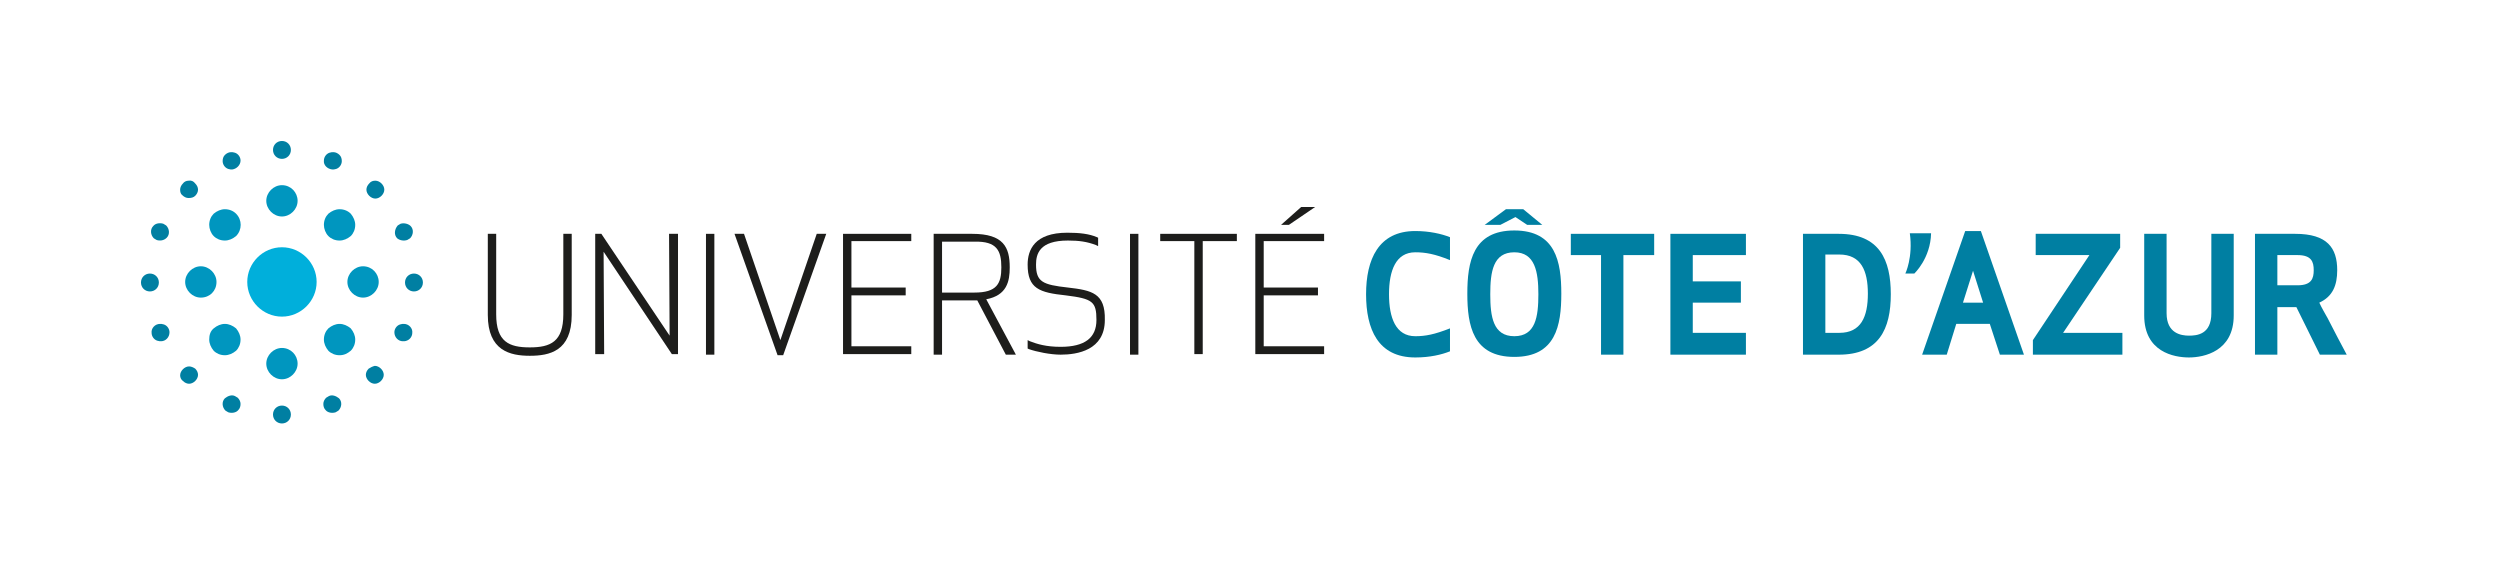 <?xml version="1.0" encoding="utf-8"?>
<!-- Generator: Adobe Illustrator 23.1.1, SVG Export Plug-In . SVG Version: 6.00 Build 0)  -->
<svg version="1.1" id="Calque_1" xmlns="http://www.w3.org/2000/svg" xmlns:xlink="http://www.w3.org/1999/xlink" x="0px" y="0px"
	 viewBox="0 0 446.9 103.1" style="enable-background:new 0 0 446.9 103.1;" xml:space="preserve">
<style type="text/css">
	.st0{fill:#00AFDB;}
	.st1{fill:#0096BF;}
	.st2{fill:#007FA2;}
	.st3{fill:#1D1D1B;}
</style>
<path class="st0" d="M50.4,44.2c-3.4,0-6.2,2.8-6.2,6.2s2.8,6.2,6.2,6.2c3.4,0,6.2-2.8,6.2-6.2S53.8,44.2,50.4,44.2"/>
<path class="st1" d="M38.7,50.4c0-1.5-1.3-2.8-2.8-2.8s-2.8,1.3-2.8,2.8s1.3,2.8,2.8,2.8C37.5,53.2,38.7,52,38.7,50.4"/>
<path class="st1" d="M64.9,47.6c-1.5,0-2.8,1.3-2.8,2.8s1.3,2.8,2.8,2.8s2.8-1.3,2.8-2.8S66.5,47.6,64.9,47.6"/>
<path class="st1" d="M40.2,57.9c-0.7,0-1.4,0.3-2,0.8c-0.6,0.5-0.8,1.2-0.8,2c0,0.7,0.3,1.4,0.8,2c0.5,0.5,1.2,0.8,2,0.8
	c0.7,0,1.4-0.3,2-0.8c0.5-0.5,0.8-1.2,0.8-2c0-0.7-0.3-1.4-0.8-2C41.6,58.2,40.9,57.9,40.2,57.9"/>
<path class="st1" d="M60.7,43c0.7,0,1.4-0.3,2-0.8c0.5-0.5,0.8-1.2,0.8-2c0-0.7-0.3-1.4-0.8-2c-0.5-0.5-1.2-0.8-2-0.8
	c-0.7,0-1.4,0.3-2,0.8c-0.5,0.5-0.8,1.2-0.8,2c0,0.7,0.3,1.5,0.8,2S59.9,43,60.7,43"/>
<path class="st1" d="M40.2,43c0.7,0,1.4-0.3,2-0.8c1.1-1.1,1.1-2.9,0-4c-0.5-0.5-1.2-0.8-2-0.8c-0.7,0-1.4,0.3-2,0.8
	c-0.5,0.5-0.8,1.2-0.8,2c0,0.7,0.3,1.5,0.8,2S39.4,43,40.2,43"/>
<path class="st1" d="M60.7,57.9c-0.7,0-1.4,0.3-2,0.8c-0.5,0.5-0.8,1.2-0.8,2c0,0.7,0.3,1.4,0.8,2c0.5,0.5,1.2,0.8,2,0.8
	c0.8,0,1.4-0.3,2-0.8c0.5-0.5,0.8-1.2,0.8-2c0-0.7-0.3-1.4-0.8-2C62.1,58.2,61.4,57.9,60.7,57.9"/>
<path class="st1" d="M50.4,33.1c-1.5,0-2.8,1.3-2.8,2.8s1.3,2.8,2.8,2.8s2.8-1.3,2.8-2.8S52,33.1,50.4,33.1"/>
<path class="st1" d="M50.4,62.2c-1.5,0-2.8,1.3-2.8,2.8s1.3,2.8,2.8,2.8s2.8-1.3,2.8-2.8S52,62.2,50.4,62.2"/>
<path class="st2" d="M74,48.9c-0.9,0-1.6,0.7-1.6,1.6s0.7,1.6,1.6,1.6s1.6-0.7,1.6-1.6C75.6,49.6,74.9,48.9,74,48.9"/>
<path class="st2" d="M50.4,72.5c-0.9,0-1.6,0.7-1.6,1.6c0,0.9,0.7,1.6,1.6,1.6c0.9,0,1.6-0.7,1.6-1.6C52,73.2,51.3,72.5,50.4,72.5"
	/>
<path class="st2" d="M50.4,28.4c0.9,0,1.6-0.7,1.6-1.6s-0.7-1.6-1.6-1.6c-0.9,0-1.6,0.7-1.6,1.6S49.5,28.4,50.4,28.4"/>
<path class="st2" d="M65.9,65.9c-0.3,0.3-0.5,0.7-0.5,1.1c0,0.4,0.2,0.8,0.5,1.1c0.3,0.3,0.7,0.5,1.1,0.5s0.8-0.2,1.1-0.5
	c0.3-0.3,0.5-0.7,0.5-1.1s-0.2-0.8-0.5-1.1c-0.3-0.3-0.7-0.5-1.1-0.5C66.6,65.5,66.2,65.7,65.9,65.9"/>
<path class="st2" d="M66,32.8c-0.3,0.3-0.5,0.7-0.5,1.1s0.2,0.8,0.5,1.1c0.3,0.3,0.7,0.5,1.1,0.5s0.8-0.2,1.1-0.5
	c0.3-0.3,0.5-0.7,0.5-1.1s-0.2-0.8-0.5-1.1c-0.3-0.3-0.7-0.5-1.1-0.5S66.3,32.4,66,32.8"/>
<path class="st2" d="M72.2,57.9c-0.2,0-0.4,0-0.7,0.1c-0.6,0.2-1,0.8-1,1.4c0,0.9,0.7,1.6,1.5,1.6c0.2,0,0.5,0,0.7-0.1
	c0.6-0.2,1-0.8,1-1.4C73.8,58.7,73.1,57.9,72.2,57.9"/>
<path class="st2" d="M59.4,30.3c0.2,0,0.4,0,0.7-0.1c0.6-0.2,1-0.8,1-1.4c0-0.4-0.1-0.8-0.4-1.1c-0.3-0.3-0.7-0.5-1.1-0.5
	c-0.2,0-0.4,0-0.7,0.1c-0.6,0.2-1,0.8-1,1.4C57.8,29.5,58.5,30.2,59.4,30.3"/>
<path class="st2" d="M58.8,70.8c-0.2,0.1-0.3,0.2-0.5,0.3c-0.3,0.3-0.5,0.7-0.5,1.1c0,0.4,0.1,0.8,0.4,1.1c0.4,0.5,1.2,0.6,1.8,0.4
	c0.2-0.1,0.3-0.2,0.5-0.3c0.6-0.6,0.7-1.6,0.1-2.2C60.1,70.8,59.4,70.5,58.8,70.8"/>
<path class="st2" d="M72.8,42.9c0.2-0.1,0.3-0.2,0.5-0.3c0.6-0.6,0.7-1.6,0.1-2.2C73,40,72.2,39.8,71.6,40c-0.2,0.1-0.3,0.2-0.5,0.3
	C70.5,41,70.4,42,71,42.6C71.5,43,72.2,43.1,72.8,42.9"/>
<path class="st2" d="M26.8,48.9c0.9,0,1.6,0.7,1.6,1.6s-0.7,1.6-1.6,1.6s-1.6-0.7-1.6-1.6C25.2,49.6,25.9,48.9,26.8,48.9"/>
<path class="st2" d="M34.9,65.9c0.3,0.3,0.5,0.7,0.5,1.1c0,0.4-0.2,0.8-0.5,1.1c-0.3,0.3-0.7,0.5-1.1,0.5c-0.4,0-0.8-0.2-1.1-0.5
	c-0.3-0.2-0.5-0.6-0.5-1c0-0.4,0.2-0.8,0.5-1.1c0.3-0.3,0.7-0.5,1.1-0.5C34.2,65.5,34.6,65.7,34.9,65.9"/>
<path class="st2" d="M34.9,32.8c0.3,0.3,0.5,0.7,0.5,1.1s-0.2,0.8-0.5,1.1c-0.3,0.3-0.7,0.4-1.2,0.4c-0.4,0-0.8-0.2-1.1-0.5
	c-0.3-0.2-0.4-0.6-0.4-1s0.2-0.8,0.5-1.1c0.2-0.3,0.6-0.5,1-0.5C34.2,32.2,34.6,32.4,34.9,32.8"/>
<path class="st2" d="M28.6,57.9c0.2,0,0.4,0,0.7,0.1c0.6,0.2,1,0.8,1,1.4c0,0.9-0.7,1.6-1.5,1.6c-0.2,0-0.4,0-0.7-0.1
	c-0.6-0.2-1-0.8-1-1.4C27,58.7,27.7,57.9,28.6,57.9"/>
<path class="st2" d="M41.5,30.3c-0.2,0-0.4,0-0.7-0.1c-0.6-0.2-1-0.8-1-1.4c0-0.4,0.1-0.8,0.4-1.1c0.3-0.3,0.7-0.5,1.1-0.5
	c0.2,0,0.4,0,0.7,0.1c0.6,0.2,1,0.8,1,1.4C43,29.5,42.3,30.2,41.5,30.3"/>
<path class="st2" d="M42,70.8c0.2,0.1,0.3,0.2,0.5,0.3c0.3,0.3,0.5,0.7,0.5,1.1c0,0.4-0.1,0.8-0.4,1.1c-0.4,0.5-1.2,0.6-1.8,0.4
	c-0.2-0.1-0.3-0.2-0.5-0.3c-0.6-0.6-0.7-1.6-0.1-2.2C40.7,70.8,41.4,70.5,42,70.8"/>
<path class="st2" d="M28,42.9c-0.2-0.1-0.3-0.2-0.5-0.3c-0.6-0.6-0.7-1.6-0.1-2.2c0.4-0.5,1.2-0.6,1.8-0.4c0.2,0.1,0.3,0.2,0.5,0.3
	c0.6,0.6,0.7,1.6,0.1,2.2C29.3,43,28.6,43.1,28,42.9"/>
<path class="st3" d="M100.7,56.2c0,4.9-2.3,5.9-6,5.9s-6-1-6-5.9V41.8h-1.5v14.5c0,6.4,4,7.3,7.5,7.3s7.5-0.8,7.5-7.3V41.8h-1.5
	V56.2z"/>
<polygon class="st3" points="119.7,60 107.5,41.8 106.4,41.8 106.4,63.3 108,63.3 107.9,45 120.1,63.3 121.2,63.3 121.2,41.8 
	119.6,41.8 "/>
<rect x="126.2" y="41.8" class="st3" width="1.5" height="21.6"/>
<polygon class="st3" points="139.5,60.8 133,41.8 131.3,41.8 139,63.5 140,63.5 147.7,41.8 146,41.8 "/>
<polygon class="st3" points="150.7,63.3 162.9,63.3 162.9,61.9 152.2,61.9 152.2,52.8 161.9,52.8 161.9,51.4 152.2,51.4 152.2,43.1 
	162.9,43.1 162.9,41.8 150.7,41.8 "/>
<path class="st3" d="M179,47.8c0,2.9-0.8,4.5-4.8,4.5h-5.8v-9.1h5.8C178.2,43.1,179,44.8,179,47.8 M180.5,47.8c0-3.6-1.1-6-6.7-6
	h-6.9v21.6h1.5v-9.7h5.4c0.3,0,0.6,0,0.9,0l5.1,9.7h1.8l-5.3-9.9C180,52.8,180.5,50.3,180.5,47.8"/>
<path class="st3" d="M190.9,51.4c-4.5-0.5-5.7-1-5.7-4.1c0-1.9,0.6-4.3,5.7-4.3c2,0,3.4,0.2,5,0.8l0.4,0.2v-1.5l-0.2-0.1
	c-1.4-0.6-3.1-0.8-5.3-0.8c-5.9,0-7.1,3.1-7.1,5.7c0,4.3,2.1,5,6.8,5.5c4.8,0.6,5.5,1.1,5.5,4.4c0,3.2-2.1,4.8-6.4,4.8
	c-2.6,0-4.2-0.5-5.5-1l-0.4-0.2v1.5l0.2,0.1c1.4,0.5,3.9,1,5.7,1c3,0,7.9-0.8,7.9-6.2C197.6,52.4,195.2,51.9,190.9,51.4"/>
<rect x="202" y="41.8" class="st3" width="1.5" height="21.6"/>
<polygon class="st3" points="207.4,43.1 213.5,43.1 213.5,63.3 215,63.3 215,43.1 221.1,43.1 221.1,41.8 207.4,41.8 "/>
<polygon class="st3" points="235.1,37 232.6,37 229,40.2 230.4,40.2 "/>
<polygon class="st3" points="236.7,43.1 236.7,41.8 224.4,41.8 224.4,63.3 236.7,63.3 236.7,61.9 225.9,61.9 225.9,52.8 235.6,52.8 
	235.6,51.4 225.9,51.4 225.9,43.1 "/>
<path class="st2" d="M253,41.3c2.5,0,4.7,0.5,6.2,1.1v4.1c-2.7-1.1-4.4-1.4-6.2-1.4c-3.5,0-4.7,3.3-4.7,7.5c0,4.2,1.2,7.5,4.7,7.5
	c1.8,0,3.4-0.3,6.2-1.4v4.1c-1.5,0.6-3.6,1.1-6.2,1.1c-6.7,0-8.8-5.1-8.8-11.3C244.2,46.4,246.4,41.3,253,41.3"/>
<path class="st2" d="M270.7,45.1c-3.8,0-4.3,3.5-4.3,7.5s0.5,7.5,4.3,7.5c3.8,0,4.3-3.5,4.3-7.5S274.4,45.1,270.7,45.1 M273,40.2
	l-2.1-1.4l-2.7,1.4h-2.8l3.8-2.8h3.1l3.4,2.8H273z M270.7,63.8c-7.4,0-8.4-5.6-8.4-11.3c0-5.7,1-11.3,8.4-11.3s8.4,5.6,8.4,11.3
	C279.1,58.2,278.1,63.8,270.7,63.8"/>
<polygon class="st2" points="290.2,45.6 290.2,63.4 286.2,63.4 286.2,45.6 280.8,45.6 280.8,41.8 295.7,41.8 295.7,45.6 "/>
<polygon class="st2" points="311.2,54.1 302.6,54.1 302.6,59.5 312.1,59.5 312.1,63.4 298.6,63.4 298.6,41.8 312.1,41.8 312.1,45.6 
	302.6,45.6 302.6,50.3 311.2,50.3 "/>
<path class="st2" d="M326.3,59.5h2.5c3.9,0,5.1-2.9,5.1-7s-1.2-7-5.1-7h-2.5V59.5z M322.3,63.4V41.8h6.4c7.3,0,9.3,4.7,9.3,10.8
	c0,6.2-2.1,10.8-9.3,10.8L322.3,63.4L322.3,63.4z"/>
<path class="st2" d="M340.6,48.9c0,0,1.4-2.9,0.8-7.2h3.8c-0.1,4.5-3,7.2-3,7.2H340.6z"/>
<path class="st2" d="M352.7,48.4l-1.8,5.7h3.6L352.7,48.4z M343.6,63.4l7.7-22.1h2.8l7.7,22.1h-4.3l-1.8-5.5h-6l-1.7,5.5H343.6z"/>
<polygon class="st2" points="363.4,63.4 363.4,60.8 373.5,45.6 363.9,45.6 363.9,41.8 379,41.8 379,44.3 368.8,59.5 379.4,59.5 
	379.4,63.4 "/>
<path class="st2" d="M395.3,56V41.8h4v14.6c0,6.4-5.3,7.5-8,7.5s-8-1-8-7.5V41.8h4V56c0,3.6,2.6,4,4,4S395.3,59.8,395.3,56"/>
<path class="st2" d="M407.1,51h3.6c2.5,0,2.9-1.2,2.9-2.7s-0.4-2.7-2.9-2.7h-3.6V51z M407.1,63.4h-4V41.8h7.2c5.7,0,7.5,2.5,7.5,6.5
	c0,2.7-0.8,4.7-3.2,5.8c0.4,0.9,1,1.9,1.5,2.8c1,2,2.5,4.8,3.4,6.5h-4.8l-4.2-8.5h-3.4V63.4z"/>
</svg>

